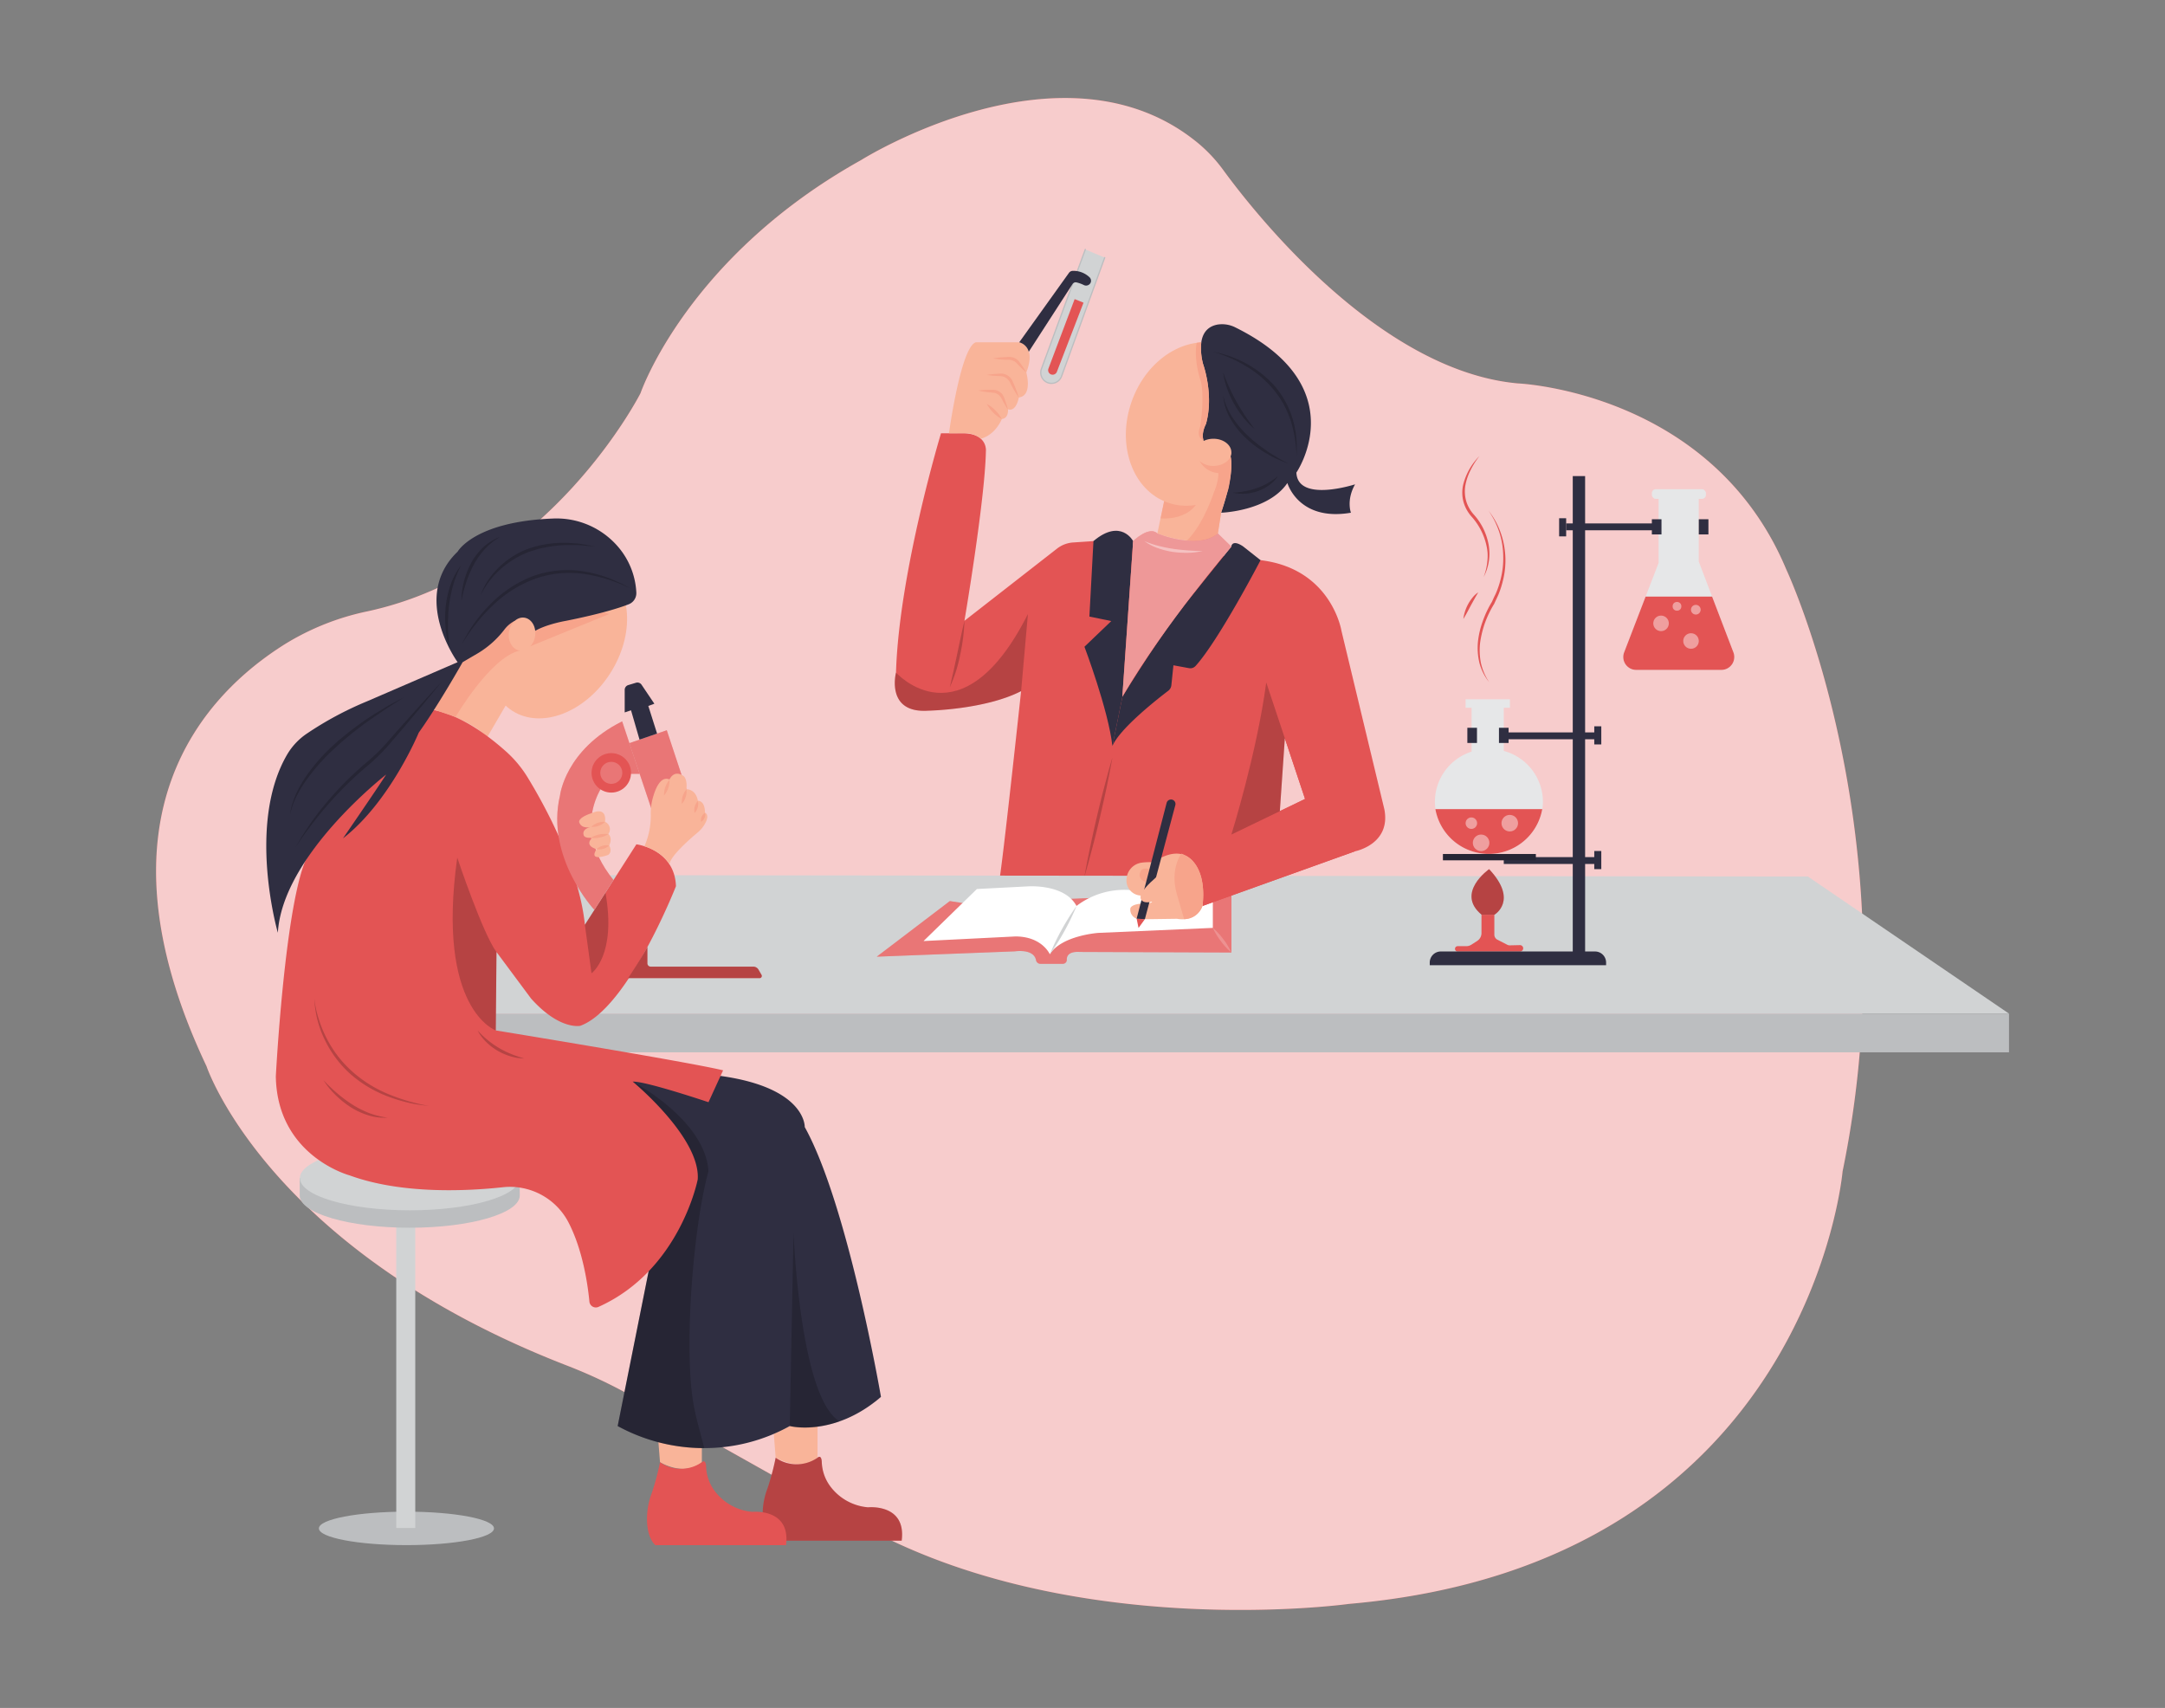 <svg id="b5bbdcb5-69ef-4bd4-902a-5f8106a060ef" data-name="Layer 1" xmlns="http://www.w3.org/2000/svg" width="865.76" height="682.89" viewBox="0 0 865.76 682.89" style="max-width:100%;vertical-align:middle"><rect x="0" y="0" width="865.76" height="682.89" fill="#808080" stroke="none"/><defs><style xmlns="http://www.w3.org/1999/xhtml">*,::after,::before{box-sizing:border-box}</style><style xmlns="http://www.w3.org/1999/xhtml">*{-webkit-font-smoothing:antialiased}</style></defs><path d="M343.81 609.4c84.67 47.35 195.63 31.89 195.63 31.89 183.92-15.95 197.39-172.94 197.39-172.94 27.64-134-22.5-240.63-22.5-240.63C684.56 156.49 607 153.3 607 153.3c-55.47-5-105-67.81-117.6-85a60.31 60.31 0 00-9.89-10.73C425.88 12.74 344.35 64 344.35 64c-69.64 38.8-88.21 93.2-88.21 93.2S220 228.62 147 244.42a102.81 102.81 0 00-32.7 12.91c-31.6 19.65-79.44 68.23-31.71 169 0 0 24.47 73.41 144.51 119.81a201.69 201.69 0 0126.36 12.51c19.84 11.19 57.1 32.15 90.35 50.75z" fill="#e35454" data-primary="true"/><path d="M343.81 609.4c84.67 47.35 195.63 31.89 195.63 31.89 183.92-15.95 197.39-172.94 197.39-172.94 27.64-134-22.5-240.63-22.5-240.63C684.56 156.49 607 153.3 607 153.3c-55.47-5-105-67.81-117.6-85a60.31 60.31 0 00-9.89-10.73C425.88 12.74 344.35 64 344.35 64c-69.64 38.8-88.21 93.2-88.21 93.2S220 228.62 147 244.42a102.81 102.81 0 00-32.7 12.91c-31.6 19.65-79.44 68.23-31.71 169 0 0 24.47 73.41 144.51 119.81a201.69 201.69 0 0126.36 12.51c19.84 11.19 57.1 32.15 90.35 50.75z" fill="#fff" opacity=".7"/><path d="M110.29 331.74a39.63 39.63 0 01.91-15.36 35.52 35.52 0 012.68-7.28 29 29 0 014.29-6.42c-.57 1.16-1.33 2.18-1.83 3.37l-.84 1.7-.74 1.75a52 52 0 00-2.36 7.18 67.09 67.09 0 00-1.44 7.45c-.33 2.51-.59 5.05-.67 7.61z" opacity=".2"/><ellipse cx="162.53" cy="611.1" rx="35.01" ry="6.69" fill="#bcbec0"/><path fill="#d1d3d4" d="M158.46 488.26h7.6v122.66h-7.6z"/><path d="M207.85 478c0 7.11-19.68 12.89-44 12.89s-44-5.78-44-12.89v-7h87.93z" fill="#bcbec0"/><path fill="#e35454" data-primary="true" d="M269.7 355.8h33.91v6.5h-36.97l3.06-6.5zm-8.73 18.89h10.52l-4.85-12.39-5.2-3.25-.47 15.64z"/><g opacity=".2" fill="#fff"><path d="M269.7 355.8h33.91v6.5h-36.97l3.06-6.5zm-8.73 18.89h10.52l-4.85-12.39-5.2-3.25-.47 15.64z"/></g><path fill="#e35454" data-primary="true" d="M251.67 297.13l14.97-5.16 7.85 23.7-13.1 10.42-9.72-28.96z"/><path fill="#fff" opacity=".2" d="M251.67 297.13l14.97-5.16 7.85 23.7-13.1 10.42-9.72-28.96z"/><path d="M309.43 573.29l.75 9.51s9.86 6 16.74 0v-13.68s-7.12 1.87-11.1 1.06c0 0-5.17 2.6-6.39 3.11z" fill="#f9b499"/><path d="M360.57 616H308.3c-2.14-2.06-3-5.33-3.25-8.52a28.89 28.89 0 011.79-12.17 99.88 99.88 0 003.34-12.47 14.63 14.63 0 0016.74 0s1.55-1.54 1.7 1.74a17.27 17.27 0 002.9 9 21 21 0 0015.59 9.09s15.41-1.6 13.46 13.33z" fill="#e35454" data-primary="true"/><path d="M360.57 616H308.3c-2.14-2.06-3-5.33-3.25-8.52a28.89 28.89 0 011.79-12.17 99.88 99.88 0 003.34-12.47 14.63 14.63 0 0016.74 0s1.55-1.54 1.7 1.74a17.27 17.27 0 002.9 9 21 21 0 0015.59 9.09s15.41-1.6 13.46 13.33z" opacity=".2"/><path d="M263.18 575.13l.75 9.51s9.86 6 16.74 0V572.7a67 67 0 01-11.1-.69s-5.17 2.61-6.39 3.12z" fill="#f9b499"/><path d="M314.32 617.8h-52.27c-2.14-2.06-3-5.33-3.25-8.52a28.71 28.71 0 011.79-12.17 99.88 99.88 0 003.34-12.47 14.63 14.63 0 0016.74 0s1.54-1.54 1.7 1.74a17.23 17.23 0 002.89 9 21 21 0 0015.59 9.1s15.42-1.57 13.47 13.32z" fill="#e35454" data-primary="true"/><path d="M352.29 558.52c-18.79 16.16-36.47 11.66-36.47 11.66A70.19 70.19 0 01281.6 579a72 72 0 01-34.6-8.82l13.54-67.67-12.46-71.69-1.08-6.22 41.11 5.59c34.33 4.75 33.7 20.44 33.7 20.44 17.32 31.21 30.48 107.89 30.48 107.89z" fill="#2f2e41" data-secondary="true"/><path d="M283.31 468.31c-4.38 15.52-8.13 48.54-7.52 74.72.43 18.58 2.67 23.36 5.84 36a72 72 0 01-34.63-8.85l13.54-67.67-12.46-71.69a48.53 48.53 0 014.9 1.65s29.02 15.16 30.33 35.84zm34.02 24.6s2.48 66 18.42 75.38c0 0-10.67 4.19-19.93 1.89z" opacity=".2"/><ellipse cx="163.89" cy="471.03" rx="43.96" ry="12.89" fill="#d1d3d4"/><path d="M171.1 282.91s17.06 4.44 23.71 11.89l10.37-17.8-6.92-13.56-2.49-5.53-10.77 6.85-4.52 3.9z" fill="#f9b499"/><path fill="#d1d3d4" d="M803.38 405.28l-80.43-54.82-514.19-.58-37.66 49.39 27.43 6.01h604.85z"/><path fill="#bcbec0" d="M184.54 405.28h618.84v15.47H184.54z"/><path d="M173.32 283.86c7.61 1.53 17.31 6.13 29.11 16.67a46 46 0 018.57 10.31c6.68 10.94 20.5 35.9 22.9 58.91l20.58-32.16s15.3 1.86 15.83 16.74c0 0-19.13 48.91-38.27 55.82 0 0-8.24 1.86-19.67-10.9l-13.82-18.6-.29 31.35s76.55 12.49 90.9 15.95l-5.84 12.75s-25.25-8.5-30.3-8.23c0 0 27.11 22.32 26 39.07 0 0-7 36.34-39.7 51a2.58 2.58 0 01-3.62-2.1c-.62-6.48-2.59-20.74-8.53-32A26.39 26.39 0 00201 474.7c-13.87 1.51-40.29 2.91-61.2-4.75 0 0-29-7.71-29.5-39.6 0 0 3.4-65.14 11.67-85.86l26.56-48.88a23.14 23.14 0 0124.79-11.75z" fill="#e35454" data-primary="true"/><path d="M434 99.74l-17.55 47.78a4.28 4.28 0 002.61 5.52h0a4.29 4.29 0 005.44-2.58L441.76 103" fill="#d1d3d4" stroke="#bcbec0" stroke-linecap="round" stroke-linejoin="round" stroke-width=".5"/><path d="M385.68 361.18l-5.86-.9-29.22 22.23 55.23-2.13s7.6-1.2 8.47 3.56a1.76 1.76 0 001.74 1.42h9a1.56 1.56 0 001.56-1.61c-.06-1.49.73-3.43 5.34-3.13l60.5.23v-24.18z" fill="#e35454" data-primary="true"/><path d="M385.68 361.18l-5.86-.9-29.22 22.23 55.23-2.13s7.6-1.2 8.47 3.56a1.76 1.76 0 001.74 1.42h9a1.56 1.56 0 001.56-1.61c-.06-1.49.73-3.43 5.34-3.13l60.5.23v-24.18z" fill="#fff" opacity=".2"/><path d="M485 371l-45.76 2s-14.69 1-19.43 8.54c0 0-3.08-7.12-13.75-7.12l-36.75 1.84 21.34-20.8 20.4-1.06s14.69-1.07 19.43 7.82a31.57 31.57 0 0121.3-6.36l33.22.78z" fill="#fff"/><path d="M430.49 362.25a98.19 98.19 0 01-10.67 19.32 98.19 98.19 0 0110.67-19.32z" fill="#d1d3d4"/><path d="M485 371a27.27 27.27 0 014.2 4.54 27.69 27.69 0 013.2 5.29 26.42 26.42 0 01-4.19-4.54A27.24 27.24 0 01485 371z" fill="#fff" opacity=".2"/><path d="M553.59 323.58l-17.18-71.45s-4-24.74-32.26-28.15l-66.88-7.64-8.16.56a11.72 11.72 0 00-6.44 2.47l-37 28.85s8.2-48.16 8.58-67.81c0 0 .79-6.77-8.58-7.16h-9.37s-16.79 55.45-18 95.67c0 0-4.29 16.4 12.89 15.23 0 0 22.51-.39 37-7.74l.14-.07s-6.45 60.09-8.41 73.76l74.57.08v-7.84s8.19 3.89 6.35 19.91l61-21.87s14.48-2.73 11.75-16.8zm-41.8.74l2-29.12 8.08 24.25z" fill="#e35454" data-primary="true"/><path d="M491.2 195.56l-2.89 9.44-1.31 8.33c-2.76 2.94-7.69 3.33-12.38 2.82a54 54 0 01-11.81-2.82l3.19-15.28 19.71-2z" fill="#f9b499"/><path d="M466.05 198.05l-1.92 9.21s9.37 1 14.08-5.37z" fill="#f7a48b"/><ellipse cx="478.01" cy="169.54" rx="33.3" ry="27.01" transform="rotate(-70.59 478.005 169.548)" fill="#f9b499"/><path d="M540.22 205c-21 3.6-25.41-11.87-25.41-11.87-7.72 11.32-26.5 11.87-26.5 11.87 6.07-17.79 3.59-23.2 3.59-23.2l-8.84-3.31a4.84 4.84 0 01-1.75-2.29c-1.1-3 .93-6.64.93-6.64 3.31-11.69-1.12-23.92-1.12-23.92a23.79 23.79 0 01-.73-8.76c.69-4.91 3.74-6.61 6.52-7.11a11.73 11.73 0 017.18 1.18c47.91 23.73 24.32 58 24.32 58 .55 12.15 23.47 4.7 23.47 4.7-3.59 6.35-1.66 11.35-1.66 11.35z" fill="#2f2e41" data-secondary="true"/><path d="M485 140.65a43.58 43.58 0 0113.74 4.92 41.73 41.73 0 0111.4 9.26 37 37 0 016.89 13c.29 1.2.65 2.37.83 3.59l.32 1.81.21 1.82a48.24 48.24 0 01.07 7.31 51.39 51.39 0 00-2.34-14.25 43.08 43.08 0 00-2.86-6.57 39.06 39.06 0 00-4.07-5.89 43.08 43.08 0 00-10.92-9.24 50.66 50.66 0 00-6.43-3.31 47.46 47.46 0 00-6.84-2.45zm4.14 8.28c.72 2.07 1.57 4.07 2.45 6s1.85 3.91 2.92 5.78 2.16 3.73 3.37 5.52 2.5 3.53 3.81 5.3a32.6 32.6 0 01-4.59-4.73 39.82 39.82 0 01-6.4-11.51 28.9 28.9 0 01-1.56-6.36z" opacity=".2"/><path d="M489.14 158a19.63 19.63 0 001.45 4.65 28.13 28.13 0 002.27 4.27 39.89 39.89 0 006.23 7.37c.59.55 1.17 1.11 1.78 1.64l1.89 1.52c1.22 1.06 2.64 1.88 3.92 2.87s2.76 1.73 4.14 2.6 2.86 1.57 4.27 2.42c-1.53-.59-3-1.25-4.56-1.88s-2.92-1.52-4.36-2.33a45.4 45.4 0 01-7.94-5.94 33.21 33.21 0 01-6.18-7.78 21 21 0 01-2.91-9.41zm3.86 39a41.42 41.42 0 004.91-.59 32.38 32.38 0 004.69-1.25 24.23 24.23 0 004.4-2 33.22 33.22 0 004.06-2.78 15.12 15.12 0 01-3.54 3.6 19.16 19.16 0 01-2.16 1.36 24.37 24.37 0 01-2.35 1A18.19 18.19 0 01493 197z" opacity=".2"/><path d="M482.24 169.54s-2 3.61-.93 6.64c-3.21-1.4-1.4-5.51-1.4-5.51 1.9-12.35.33-18.07.33-18.07-3.16-9.61-1.68-15.52-1.68-15.52a14.75 14.75 0 011.83-.22 23.79 23.79 0 00.73 8.76s4.43 12.23 1.12 23.92zm-2.98 13.71a9.06 9.06 0 007.92 5.89s.31 2.31-1.43 7l5.45-.54s2.17-9.36.7-13.78c0-.04-4.34 6.83-12.64 1.43z" fill="#f7a48b"/><path d="M411.06 245.49l-2.73 30.85-.14.07c-14.45 7.35-37 7.74-37 7.74-17.18 1.17-12.89-15.23-12.89-15.23s26.2 29.3 52.76-23.43z" opacity=".2"/><path d="M385.68 248.22a78.09 78.09 0 01-1.7 13.55 58.9 58.9 0 01-4.16 13l1.52-6.64 1.43-6.63c.94-4.41 1.83-8.84 2.91-13.28zm47.98 102.24c.68-4 1.5-8 2.33-12s1.74-8 2.65-11.92 1.9-7.92 2.94-11.86l1.56-5.9c.57-2 1.09-3.93 1.7-5.88-.33 2-.74 4-1.11 6l-1.22 6c-.83 4-1.74 7.95-2.66 11.92s-1.89 7.92-2.94 11.85-2.07 7.89-3.25 11.79z" opacity=".2"/><path d="M505.88 271.44l16 48-47.39 22.88s8 4.31 6.35 19.92l61-21.87" fill="#e35454" data-primary="true"/><path d="M492.41 333.68s10.16-32.42 13.95-60.8l7.44 22.32-2 29.12z" opacity=".2"/><path d="M379.48 173.25s4.72-34.54 10.75-36.39h17.35s7 1.29 2.83 12.07c0 0 2.64 9.28-3 10 0 0-.94 5.85-4.33 4.72 0 0 .37 3.61-2.46 3.88 0 0-2.38 6.24-8.35 7.87a9.83 9.83 0 00-6.57-2.18z" fill="#f9b499"/><path d="M391.18 156.15a31.69 31.69 0 014-.31h2a4.71 4.71 0 013.83 2.09 5.12 5.12 0 01.5 1c.13.31.25.62.36.94a32.88 32.88 0 011.19 3.84 32.9 32.9 0 01-2.08-3.45 14.33 14.33 0 00-.92-1.64 4.09 4.09 0 00-1.3-1.11 3.87 3.87 0 00-1.63-.49c-.66-.07-1.33-.11-2-.19a33.68 33.68 0 01-3.95-.68zm3.39-6.24a39.89 39.89 0 014.47-.48c.38 0 .74-.05 1.13-.06a4.75 4.75 0 011.24.12 5.07 5.07 0 012.22 1.14 5.43 5.43 0 011.39 2c.3.68.61 1.36.88 2.06a40.9 40.9 0 011.49 4.24 40.91 40.91 0 01-2.36-3.82c-.38-.65-.71-1.32-1.06-2a4.63 4.63 0 00-1.16-1.61 4.21 4.21 0 00-1.69-.94 4.48 4.48 0 00-1-.17l-1.11-.06a39.89 39.89 0 01-4.44-.42zm2.55-6.6a30.47 30.47 0 013.91-.48c.65-.06 1.3-.07 2-.11a6.07 6.07 0 012.12.21A5 5 0 01407 144a13.18 13.18 0 011.27 1.59 31.71 31.71 0 012.14 3.31 31.82 31.82 0 01-2.88-2.68c-.47-.45-.89-1-1.31-1.34a4.31 4.31 0 00-1.49-.8 5.31 5.31 0 00-1.75-.22c-.65 0-1.3 0-2-.1a32.35 32.35 0 01-3.86-.45zm-2.55 18.18a13.6 13.6 0 013.46 2.6 13.16 13.16 0 012.57 3.47 15.18 15.18 0 01-6-6.07z" fill="#f7a48b"/><path d="M407.58 136.86l19.88-27.75a1.89 1.89 0 011.47-.81 9.35 9.35 0 016.72 2.52 1.94 1.94 0 01.49 2.18 2 2 0 01-2.66 1 13.72 13.72 0 00-3-1.09 1.5 1.5 0 00-1.58.65l-17.51 27.08a5.38 5.38 0 00-3.81-3.78z" fill="#2f2e41" data-secondary="true"/><path d="M429.74 119.59l3.55 1.43-10.65 27.63a1.82 1.82 0 01-2.47 1 1.82 1.82 0 01-.93-2.23z" fill="#e35454" data-primary="true"/><path d="M455.9 358.05a6 6 0 01-5.4-6.64 7 7 0 016-6.49 21.38 21.38 0 014.79-.12s7.31-5.78 13.24-2.47c0 0 8.18 3.53 6.35 19.92 0 0-2.29 6.52-10.23 5.11l-14.71.2a3.87 3.87 0 01-3.95-4.15s-.3-2.08 6.26-2.25-2.35-3.11-2.35-3.11z" fill="#f9b499"/><path d="M472.41 341.31s-4.67 6.14-1.8 16.18l2.91 10a7.63 7.63 0 007.32-5.28s2.85-16.74-8.43-20.9zm-14.04 11.18a2.66 2.66 0 01-2.28-4s.3-1.84 3.57-1z" fill="#f7a48b"/><ellipse cx="223.18" cy="253.54" rx="33.66" ry="24.84" transform="rotate(-57.3 225.264 254.823)" fill="#f9b499"/><path d="M182.17 286.66s13.9-23.87 25.68-26.54l35.75-14.62-17.6-5.29-19.85 5.29-21 16-14.05 21.41z" fill="#f7a48b"/><path d="M183 264.76s-19-26 0-44.19c0 0 6.63-12 38-13.24A32.42 32.42 0 01248.28 220a30.38 30.38 0 016.18 16.88 4.78 4.78 0 01-3 4.71c-3.59 1.41-11 3.8-25.09 6.63 0 0-12.94 2.15-15.73 7l-4.76-7a12 12 0 00-4.07 3.36 37.83 37.83 0 01-10.64 9.57l-6.17 3.61s-9.57 17-17.55 28.18c0 0-11.43 27.64-30.3 42.26 0 0 13-18.87 17.28-25.52 0 0-41.46 32.16-43.32 63.26 0 0-12.62-43.57 3.83-71.45a26.11 26.11 0 017.6-8.06 135.85 135.85 0 0124.18-13z" fill="#2f2e41" data-secondary="true"/><path d="M233.88 369.75l2.66 19.4s10.08-7.11 5.57-32.26zm-51.03-26.85s10.13 30.27 15.68 37.75l-.27 31.35s-23.92-8.34-15.41-69.1z" opacity=".2"/><g opacity=".2"><path d="M125.7 399.27a41.8 41.8 0 001.81 8.3 46.51 46.51 0 003.24 7.82 45.16 45.16 0 0010.31 13.22 50.64 50.64 0 0014.28 8.86 78.72 78.72 0 0016.31 4.75c-1.42-.17-2.83-.34-4.25-.54s-2.81-.5-4.2-.81a63.91 63.91 0 01-8.22-2.52 48.86 48.86 0 01-14.74-8.82 44 44 0 01-10.34-13.72 41.25 41.25 0 01-4.2-16.54zm3.66 32.63a68.34 68.34 0 005.52 5.26 54.94 54.94 0 006.06 4.5 39.09 39.09 0 006.71 3.39 34.24 34.24 0 007.35 1.83 22.41 22.41 0 01-7.66-.92 29.55 29.55 0 01-7.06-3.25 37.24 37.24 0 01-6.05-4.84 32.77 32.77 0 01-4.87-5.97zM191 412a33.65 33.65 0 004 3.83 34.65 34.65 0 004.48 3.14 35.45 35.45 0 004.9 2.43c1.7.72 3.46 1.26 5.25 1.83-.93-.05-1.87-.12-2.81-.26a22.1 22.1 0 01-2.76-.65 22.81 22.81 0 01-5.21-2.29 22.14 22.14 0 01-4.5-3.49A16.94 16.94 0 01191 412z"/></g><path d="M184.54 225.91a28.64 28.64 0 00-1.86 3.87 36.3 36.3 0 00-1.41 4 56.33 56.33 0 00-1.71 8.32c-.13 1.42-.32 2.83-.34 4.25 0 .71-.09 1.42-.08 2.13s0 1.42 0 2.13c0 2.86.32 5.7.57 8.58-.36-1.39-.69-2.8-1-4.22s-.47-2.86-.54-4.31a43.73 43.73 0 01.13-8.71 39.64 39.64 0 012-8.47 25.82 25.82 0 014.24-7.57zm0 14.3a29.74 29.74 0 011-7.73 32.39 32.39 0 012.84-7.31 24.89 24.89 0 014.78-6.26 20.75 20.75 0 016.59-4.17c-.54.38-1.07.75-1.6 1.1l-.8.53-.73.63c-.48.42-1 .8-1.45 1.23l-1.33 1.37a30.3 30.3 0 00-4.37 6.16 43.28 43.28 0 00-3 7 53.66 53.66 0 00-1.93 7.45zm7.59-2.05a28.48 28.48 0 013-6.1 33.67 33.67 0 0116-12.61 41.87 41.87 0 016.66-1.75 40.21 40.21 0 016.83-.66 24.34 24.34 0 013.42.09l3.42.21c2.24.38 4.48.77 6.7 1.21-2.27-.16-4.51-.43-6.76-.6h-3.37a23.67 23.67 0 00-3.37.07 47.63 47.63 0 00-6.65.87 26 26 0 00-3.26.74l-3.18 1a37.4 37.4 0 00-11.36 6.88 34 34 0 00-8.08 10.65zm-7.59 19.74a59.27 59.27 0 0111.7-16.47 47.89 47.89 0 0117-11.12 41.16 41.16 0 0120.19-1.86 46.3 46.3 0 015 1.09 45.53 45.53 0 014.85 1.54c1.6.55 3.1 1.34 4.66 2s3 1.56 4.47 2.36a63.33 63.33 0 00-19.09-6 44.17 44.17 0 00-9.95-.17 41.68 41.68 0 00-9.67 2.24 48.54 48.54 0 00-16.73 10.64 66.06 66.06 0 00-6.75 7.43 64.55 64.55 0 00-5.68 8.32zm-68.49 67.82a17.64 17.64 0 01.79-4.13c.23-.66.43-1.34.67-2l.8-2a49.89 49.89 0 014.17-7.32 73.56 73.56 0 0111.16-12.6l1.56-1.43 1.63-1.33 3.26-2.66c2.25-1.67 4.5-3.35 6.82-4.91s4.72-3 7.13-4.45 4.9-2.7 7.37-4c-2.34 1.54-4.71 3-7 4.52s-4.61 3.14-6.91 4.71-4.46 3.32-6.66 5l-3.2 2.67-1.64 1.41-1.52 1.43a78.88 78.88 0 00-11.22 12.24 51.16 51.16 0 00-4.41 7 27.08 27.08 0 00-2.8 7.85zm2.12 13.11a114 114 0 0112.65-18.22 131.61 131.61 0 0115.7-15.71 73 73 0 007.9-7.63c2.44-2.76 4.85-5.56 7.33-8.3l7.4-8.25c2.5-2.72 5-5.47 7.5-8.16-2.32 2.88-4.7 5.71-7 8.56l-7.14 8.48c-2.36 2.83-4.8 5.61-7.2 8.42a76.23 76.23 0 01-7.94 7.83 139.87 139.87 0 00-15.79 15.38c-2.46 2.74-4.77 5.61-7 8.54s-4.43 5.94-6.41 9.06z" opacity=".2"/><path d="M257.69 338.36a30.16 30.16 0 002.55-12.36 23.79 23.79 0 01.57-6c1-4.09 3.14-9.95 6.92-8.35 0 0 1.75-4.15 5.67-1.31 0 0 1.53 1.09 1.09 5.23 0 0 3.71-.21 4.58 4.59 0 0 2.84-.22 2.84 4.8 0 0 2 .6.1 4.21a12.27 12.27 0 01-3.07 3.73c-3.27 2.73-11 9.52-11.2 12.69 0 .09-2.42-4.81-10.05-7.23z" fill="#f9b499"/><path d="M267.73 311.74a9.28 9.28 0 01-2.18 6.32 9.28 9.28 0 012.18-6.32zm6.76 3.92a6.91 6.91 0 01-.31 3.06 6.8 6.8 0 01-1.5 2.67 7.66 7.66 0 011.81-5.73zm4.58 4.59a5.26 5.26 0 01-1.31 4.8 5.31 5.31 0 011.31-4.8zm2.84 4.8a3.33 3.33 0 01-1.54 3.55 3.31 3.31 0 011.54-3.55z" fill="#f7a48b"/><path d="M248.79 288.42l7 21h-11.14s-19 18.09.67 42.43l-7.64 11.94s-19.66-21-13.74-45.75c0 .02 1.97-18.18 24.85-29.62z" fill="#e35454" data-primary="true"/><path d="M248.79 288.42l7 21h-11.14s-19 18.09.67 42.43l-7.64 11.94s-19.66-21-13.74-45.75c0 .02 1.97-18.18 24.85-29.62z" fill="#fff" opacity=".2"/><circle cx="244.45" cy="309.01" r="7.89" fill="#e35454" data-primary="true"/><circle cx="244.45" cy="309.01" r="4.41" fill="#fff" opacity=".2"/><path d="M236.44 330.6s-3.82 1.15-4.83-1.86c0 0-.67-1.8 5.19-3.69 0 0 5.86-2.91 5.14 3.55a3.22 3.22 0 011.33 4.87s1.85 1.44.33 4.59c0 0 1.43 2.3-.33 3.73 0 0-8.2 3.16-4.69-2.29 0 0-4.72-1.07-2.17-4.09a.27.27 0 00-.22-.45c-1 .06-2.75 0-2.86-1.41 0 0-.68-2.1 3.11-2.95z" fill="#f9b499"/><path d="M236.44 330.6a7.25 7.25 0 015.5-2 6.59 6.59 0 01-2.54 1.58 6.75 6.75 0 01-2.96.42zm-.25 4.4a10.88 10.88 0 017.08-1.49 9.62 9.62 0 01-3.41 1.35 9.79 9.79 0 01-3.67.14zm2.39 4.5a5.78 5.78 0 015-1.44 5.26 5.26 0 01-2.34 1.32 5.35 5.35 0 01-2.66.12z" fill="#f7a48b"/><path d="M258.89 378.63v6.55a1.31 1.31 0 001.31 1.31h41.05a2.39 2.39 0 012.07 1.2l1.2 2.08a.88.88 0 01-.76 1.33h-52.58s5.63-8.53 7.71-12.47z" fill="#e35454" data-primary="true"/><path d="M258.89 378.63v6.55a1.31 1.31 0 001.31 1.31h41.05a2.39 2.39 0 012.07 1.2l1.2 2.08a.88.88 0 01-.76 1.33h-52.58s5.63-8.53 7.71-12.47z" opacity=".2"/><path d="M255.74 295.73l-3.4-11.73-2.53.85v-9a2 2 0 011.44-1.94l3.05-.92a2 2 0 012.27.81l5.1 7.57-2.42.88 3.51 11.06zm373.19-105.38h4.94v193.23h-4.94z" fill="#2f2e41" data-secondary="true"/><path d="M581.84 379.37a1.05 1.05 0 011.06-1.06h3.5a3.8 3.8 0 002-.6l2.3-1.48a3.76 3.76 0 001.73-3.17v-7.33h5.14v8a2.28 2.28 0 001.25 2l3.89 2a2.3 2.3 0 001.09.25l4-.09a1.28 1.28 0 011.31 1.28 1.28 1.28 0 01-1.28 1.27h-25a1.05 1.05 0 01-.99-1.07z" fill="#e35454" data-primary="true"/><path d="M595.48 347.51s-13.6 9.5-3 18.22h5.14s9.67-5.64-2.14-18.22z" fill="#e35454" data-primary="true"/><path d="M595.48 347.51s-13.6 9.5-3 18.22h5.14s9.67-5.64-2.14-18.22z" opacity=".2"/><path fill="#2f2e41" data-secondary="true" d="M601.34 342.7h36.19v2.74h-36.19zm36.19-2.44h2.81v7.25h-2.81zm-36.19-47.42h36.19v2.74h-36.19zm36.19-2.44h2.81v7.25h-2.81z"/><path transform="rotate(180 644.39 210.65)" fill="#2f2e41" data-secondary="true" d="M626.3 209.28h36.19v2.74H626.3z"/><path transform="rotate(180 624.89 210.835)" fill="#2f2e41" data-secondary="true" d="M623.49 207.21h2.81v7.25h-2.81z"/><path d="M617 320.43a19.53 19.53 0 01-.24 3.09 21.7 21.7 0 01-42.73 0 19.54 19.54 0 01-.23-3.09 21.07 21.07 0 0114.67-19.9V283h-2.39v-3.4h17.72v3.4h-2.46v17.24A21.12 21.12 0 01617 320.43z" fill="#e6e7e8"/><path d="M591.63 182.34a30.76 30.76 0 00-3.52 5.55A22.39 22.39 0 00586 194a14.19 14.19 0 00.3 6.29 14 14 0 003.07 5.46 24.59 24.59 0 015.91 12 20.13 20.13 0 01-2 13 23.63 23.63 0 001.5-6.37 20.64 20.64 0 00.09-3.24 21.3 21.3 0 00-.49-3.2 25.58 25.58 0 00-5.88-11.34 15 15 0 01-3.29-6 14.31 14.31 0 01-.1-6.79 24.65 24.65 0 016.52-11.47z" fill="#e35454" data-primary="true"/><path d="M595.23 204.16a30.62 30.62 0 014.77 8.54 33.08 33.08 0 011 19.46 37.45 37.45 0 01-1.46 4.73c-.57 1.55-1.36 3-2 4.5a41.22 41.22 0 00-3.64 7.46 40.46 40.46 0 00-2 8 26.09 26.09 0 00.31 8.27 22.55 22.55 0 003.3 7.66 21.4 21.4 0 01-3.85-7.52 25.65 25.65 0 01-.66-8.51 34.41 34.41 0 011.92-8.33 41.52 41.52 0 013.66-7.75l1-2.18a19.5 19.5 0 001-2.19 35.23 35.23 0 001.47-4.57 33.41 33.41 0 001.07-9.5 31.91 31.91 0 00-1.58-9.47 33.06 33.06 0 00-4.31-8.6zm-4.09 32.69c-1.09 1.78-2 3.51-3 5.29l-1.42 2.67c-.48.89-1 1.79-1.54 2.68a16.68 16.68 0 013.62-8.49 9 9 0 012.34-2.15z" fill="#e35454" data-primary="true"/><rect x="660.56" y="195.6" width="21.62" height="3.86" rx="1.56" fill="#e6e7e8"/><path d="M688.36 267.85h-34.07a5.16 5.16 0 01-4.82-7l8.59-22.31 5.19-13.46v-27.54h16.07v27l5.33 14 8.54 22.32a5.17 5.17 0 01-4.83 6.99z" fill="#e6e7e8"/><path d="M688.36 267.85h-34.07a5.16 5.16 0 01-4.82-7l8.59-22.31h26.59l8.54 22.32a5.17 5.17 0 01-4.83 6.99z" fill="#e35454" data-primary="true"/><circle cx="670.61" cy="242.43" r="1.75" fill="#fff" opacity=".44"/><circle cx="664.24" cy="249.24" r="3.11" fill="#fff" opacity=".44"/><circle cx="676.22" cy="256.29" r="3.11" fill="#fff" opacity=".44"/><circle cx="678.14" cy="243.78" r="1.94" fill="#fff" opacity=".44"/><path d="M492.41 180.86a2.77 2.77 0 010 .49c-.32 2.76-3.41 4.93-7.16 4.93a8 8 0 01-5.9-2.32 4.54 4.54 0 01-1.3-3.1c0-3 3.22-5.43 7.2-5.43s7.16 2.44 7.16 5.43z" fill="#f9b499"/><path d="M491.2 195.56l-2.89 9.44-1.31 8.33c-2.76 2.94-7.69 3.33-12.38 2.82 5.27-5.17 9-13.91 11.09-20.05z" fill="#f7a48b"/><path d="M453.13 216.34s-4.87-9.26-15.87 0l-1.62 30.18 8.75 1.8-10.73 10.27s9.55 25.24 11.18 39.67l4-19.65z" fill="#2f2e41" data-secondary="true"/><path d="M444.84 298.26l4-19.65S461.85 257 474 241.47l18.37-22.9s.2-3.12 4.71-.12l7 5.53s-16.65 32-26 42.31a2.81 2.81 0 01-2.6.86l-6.24-1.15-.82 7.94a3.24 3.24 0 01-1.28 2.28c-4.25 3.22-19.22 14.94-22.3 22.04z" fill="#2f2e41" data-secondary="true"/><path d="M453.13 216.34s6.47-6.28 9.72-3c0 0 15.92 6.65 24.19 0l5.37 5.24s-26.48 30.65-43.61 60z" fill="#e35454" data-primary="true"/><path d="M453.13 216.34s6.47-6.28 9.72-3c0 0 15.92 6.65 24.19 0l5.37 5.24s-26.48 30.65-43.61 60z" fill="#fff" opacity=".4"/><path d="M457.64 216.34a36 36 0 005.61 1.91 56.69 56.69 0 005.77 1.17c1.94.3 3.9.49 5.86.64s4 .21 6 .31c-1 .2-2 .33-3 .47s-2 .19-3 .19a38.09 38.09 0 01-6-.38 32.15 32.15 0 01-5.87-1.48 19 19 0 01-5.37-2.83z" fill="#fff" opacity=".4"/><path fill="#e35454" data-primary="true" d="M455.29 371.02l-.76-3.7 3.29.21-2.53 3.49z"/><path d="M466.53 321l-12 46.31 3.29.21 12.18-45.6a1.78 1.78 0 00-1.73-2.25 1.8 1.8 0 00-1.74 1.33z" fill="#2f2e41" data-secondary="true"/><path d="M465.8 348.05s-12.38 8.86-9.19 12c0 0 2.66 3.57 13.47-5.12" fill="#f9b499"/><ellipse cx="208.76" cy="253.54" rx="6.64" ry="5.29" transform="rotate(-82.07 208.756 253.54)" fill="#f9b499"/><path fill="#2f2e41" data-secondary="true" d="M660.56 207.61h3.85v6.07h-3.85zm18.77 0h3.85v6.07h-3.85zm-92.55 83.38h3.85v6.07h-3.85zm12.64 0h3.85v6.07h-3.85z"/><path d="M616.73 323.52a21.7 21.7 0 01-42.73 0z" fill="#e35454" data-primary="true"/><circle cx="588.38" cy="329.13" r="2.3" fill="#fff" opacity=".44"/><circle cx="603.74" cy="329.13" r="3.31" fill="#fff" opacity=".44"/><circle cx="592.28" cy="336.99" r="3.31" fill="#fff" opacity=".44"/><path fill="#2f2e41" data-secondary="true" d="M577.02 341.45h37.14v2.52h-37.14z"/><path opacity=".2" d="M577.02 341.45h37.14v2.52h-37.14z"/><path d="M576.17 380.43h61.66a4.43 4.43 0 014.43 4.43v1.06h-70.52v-1.06a4.43 4.43 0 014.43-4.43z" fill="#2f2e41" data-secondary="true"/></svg>